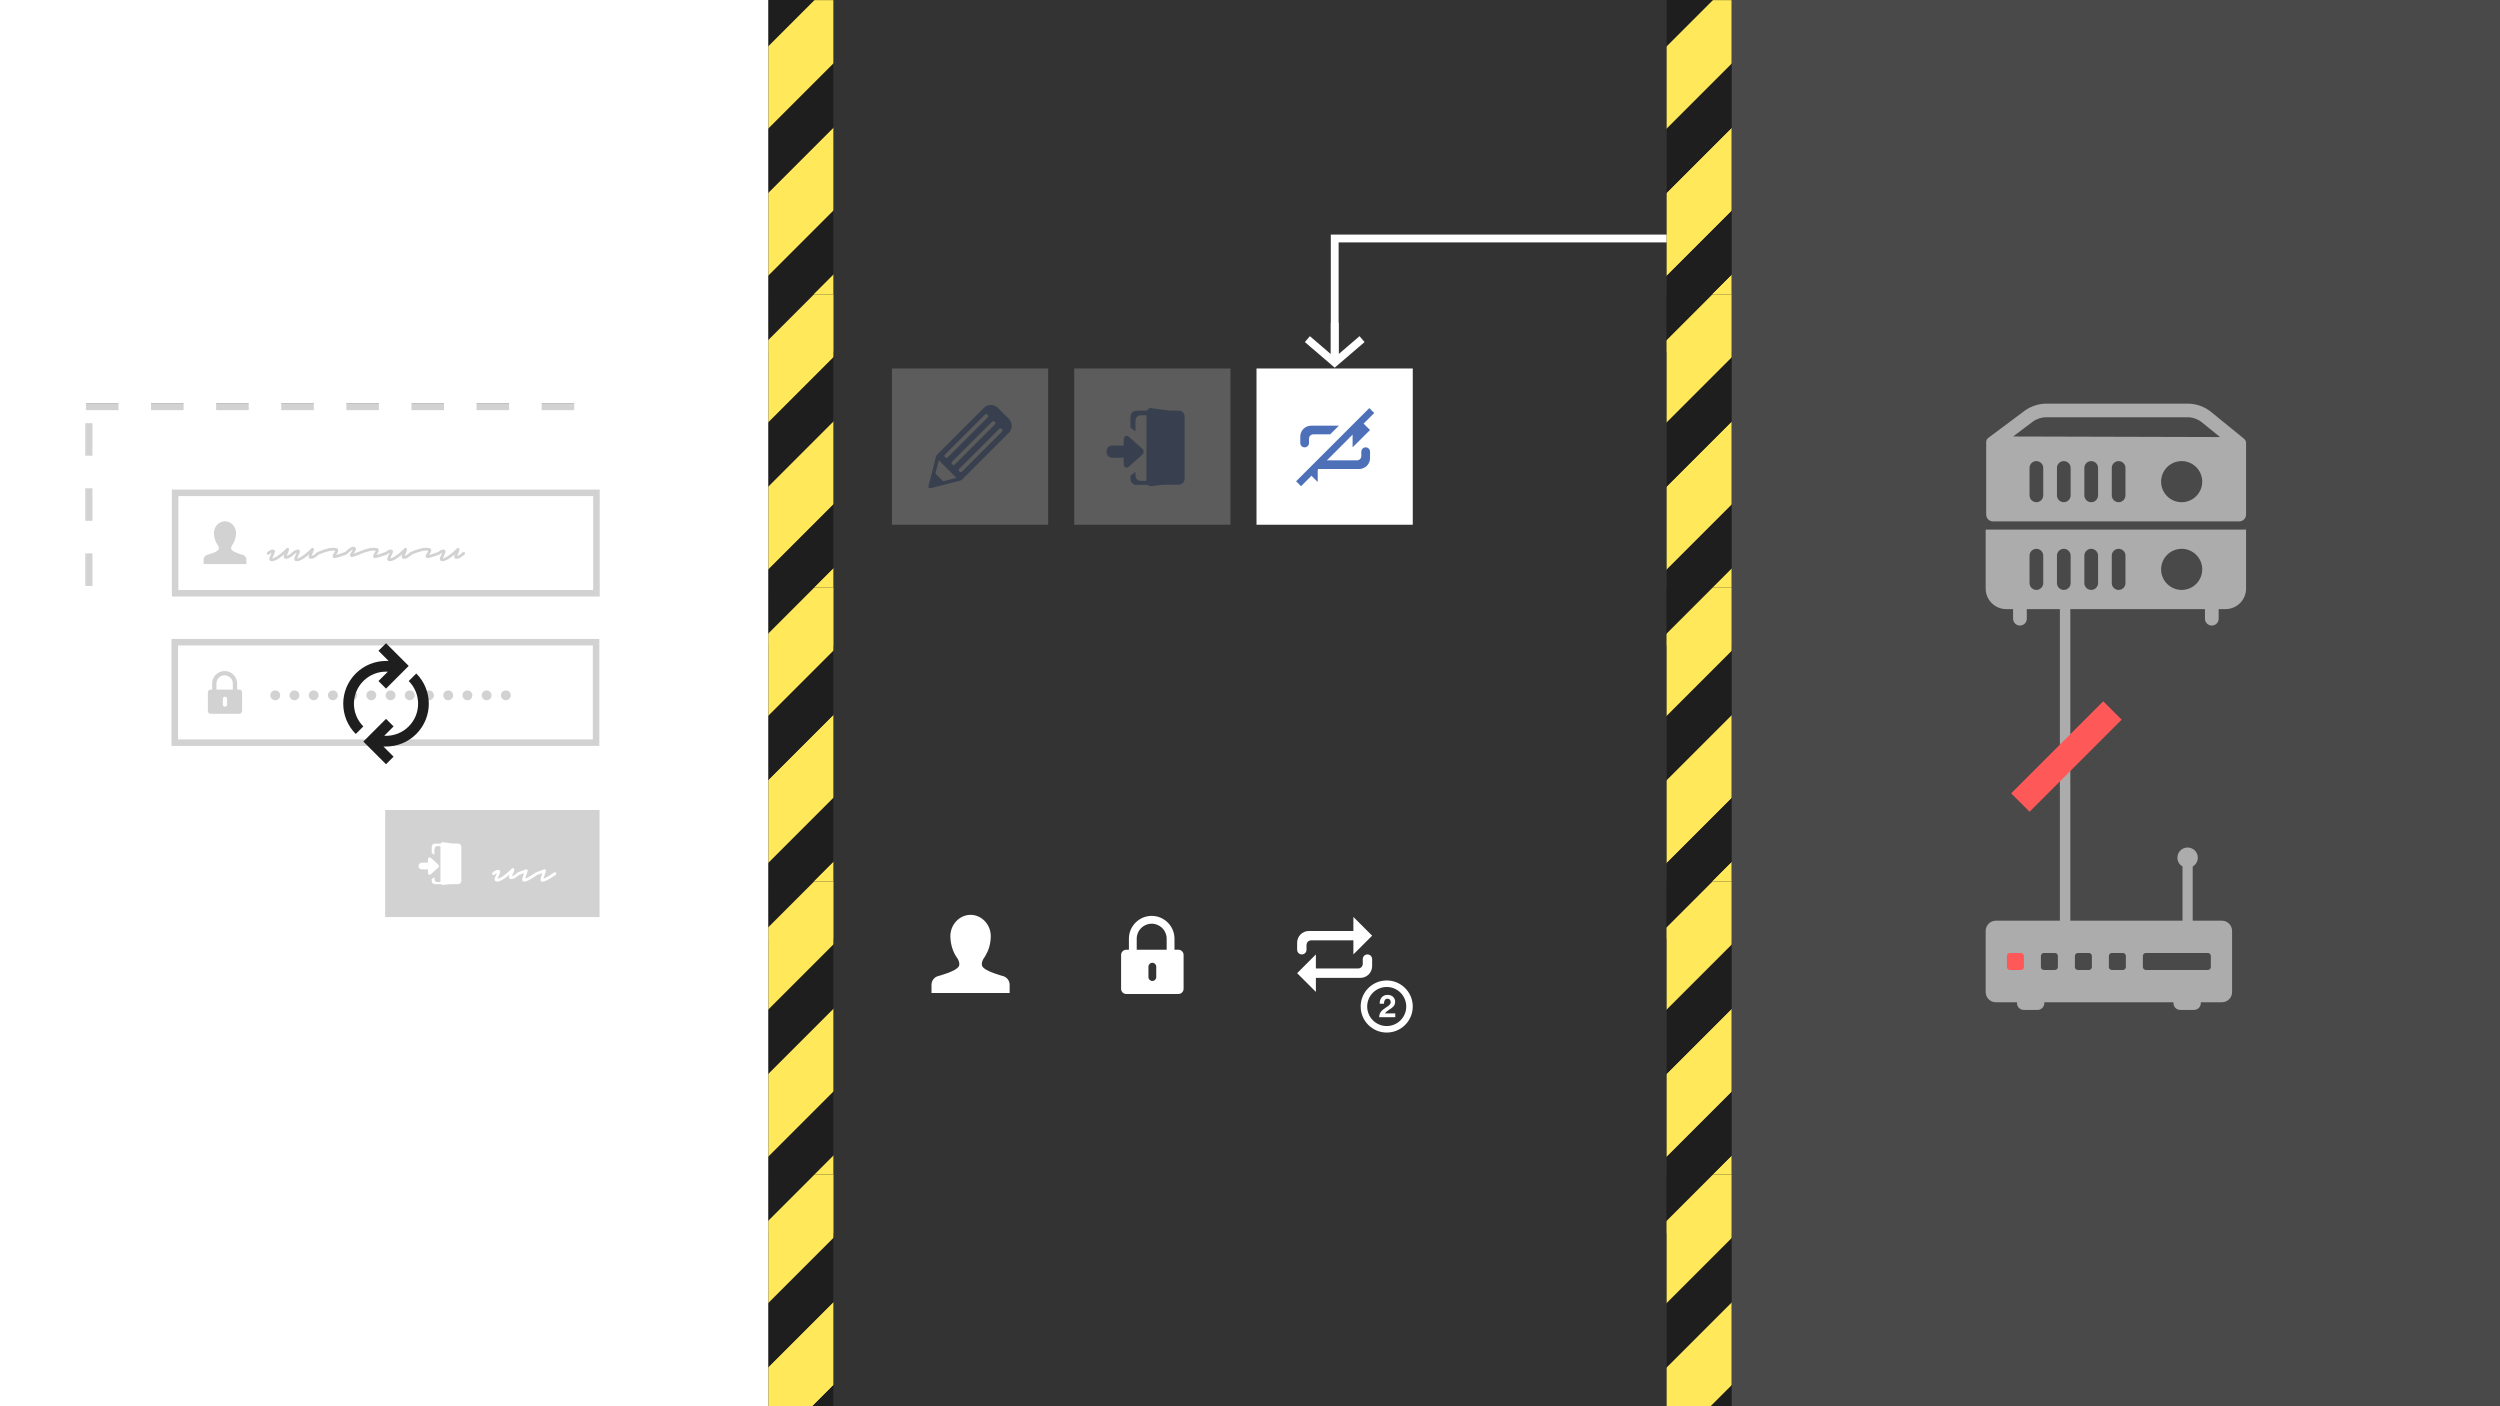 <?xml version="1.0" encoding="UTF-8"?>
<svg width="1920px" height="1080px" viewBox="0 0 1920 1080" version="1.1" xmlns="http://www.w3.org/2000/svg" xmlns:xlink="http://www.w3.org/1999/xlink">
    <rect x="0" y="0" width="1920" height="1080" fill="#333333" stroke="none"/>
    <!-- Generator: Sketch 46.2 (44496) - http://www.bohemiancoding.com/sketch -->
    <title>login18</title>
    <desc>Created with Sketch.</desc>
    <defs>
        <rect id="path-1" x="0" y="0" width="50" height="270"></rect>
        <rect id="path-3" x="0" y="0" width="50" height="270"></rect>
        <rect id="path-5" x="0" y="0" width="50" height="270"></rect>
        <rect id="path-7" x="0" y="0" width="50" height="270"></rect>
        <rect id="path-9" x="0" y="0" width="50" height="270"></rect>
        <rect id="path-11" x="0" y="0" width="50" height="270"></rect>
        <rect id="path-13" x="0" y="0" width="50" height="270"></rect>
        <rect id="path-15" x="0" y="0" width="50" height="270"></rect>
        <rect id="path-17" x="0" y="0" width="50" height="270"></rect>
        <rect id="path-19" x="0" y="0" width="50" height="270"></rect>
        <rect id="path-21" x="66" y="310" width="460" height="460"></rect>
        <mask id="mask-22" maskContentUnits="userSpaceOnUse" maskUnits="objectBoundingBox" x="0" y="0" width="460" height="460" fill="white">
            <use xlink:href="#path-21"></use>
        </mask>
        <rect id="path-23" x="0.536" y="0.036" width="164.286" height="82.143"></rect>
        <rect id="path-24" x="12" y="75" width="23" height="24"></rect>
    </defs>
    <g id="Actual-Slides" stroke="none" stroke-width="1" fill="none" fill-rule="evenodd">
        <g id="login18">
            <g id="Top-Arrow" transform="translate(1153, 233) scale(-1, 1) translate(-1153, -233) translate(1002, 183)">
                <polyline id="Path-12" stroke="#FFFFFF" stroke-width="6" points="0 0.163 278.938 0.163 278.938 91.369"></polyline>
                <polygon id="Shape" fill="#FFFFFF" fill-rule="nonzero" transform="translate(278.938, 82.195) scale(-1, 1) translate(-278.938, -82.195) " points="278.938 99.39 280.875 97.703 301.875 79.703 298 75.171 281.938 88.953 281.938 65 275.938 65 275.938 88.953 259.875 75.171 256 79.703 277 97.703"></polygon>
            </g>
            <g id="All-Borders" transform="translate(590, 0)">
                <g id="Borders-Copy" transform="translate(690, 0)">
                    <g id="Lines-Copy">
                        <mask id="mask-2" fill="white">
                            <use xlink:href="#path-1"></use>
                        </mask>
                        <use id="Mask" fill="#1E1E1E" xlink:href="#path-1"></use>
                        <g id="Group-2" mask="url(#mask-2)" fill="#FFE859">
                            <g transform="translate(-224, -36)">
                                <rect id="Rectangle-3" transform="translate(367.266, 185.488) rotate(-45) translate(-367.266, -185.488) " x="158.586" y="163.157" width="417.36" height="44.661"></rect>
                                <rect id="Rectangle-3-Copy" transform="translate(276.158, 163.808) rotate(-45) translate(-276.158, -163.808) " x="67.478" y="141.477" width="417.36" height="44.661"></rect>
                                <rect id="Rectangle-3-Copy-2" transform="translate(163.358, 163.808) rotate(-45) translate(-163.358, -163.808) " x="-45.322" y="141.477" width="417.36" height="44.661"></rect>
                                <rect id="Rectangle-3" transform="translate(480.066, 185.488) rotate(-45) translate(-480.066, -185.488) " x="271.386" y="163.157" width="417.36" height="44.661"></rect>
                                <rect id="Rectangle-3-Copy" transform="translate(388.958, 163.808) rotate(-45) translate(-388.958, -163.808) " x="180.278" y="141.477" width="417.36" height="44.661"></rect>
                                <rect id="Rectangle-3-Copy-2" transform="translate(276.158, 163.808) rotate(-45) translate(-276.158, -163.808) " x="67.478" y="141.477" width="417.36" height="44.661"></rect>
                                <rect id="Rectangle-3" transform="translate(592.866, 185.488) rotate(-45) translate(-592.866, -185.488) " x="384.186" y="163.157" width="417.36" height="44.661"></rect>
                                <rect id="Rectangle-3-Copy-3" transform="translate(701.327, 185.488) rotate(-45) translate(-701.327, -185.488) " x="492.647" y="163.157" width="417.36" height="44.661"></rect>
                                <rect id="Rectangle-3-Copy" transform="translate(501.758, 163.808) rotate(-45) translate(-501.758, -163.808) " x="293.078" y="141.477" width="417.36" height="44.661"></rect>
                                <rect id="Rectangle-3-Copy-2" transform="translate(388.958, 163.808) rotate(-45) translate(-388.958, -163.808) " x="180.278" y="141.477" width="417.36" height="44.661"></rect>
                            </g>
                        </g>
                    </g>
                    <g id="Lines-Copy-2" transform="translate(0, 226)">
                        <mask id="mask-4" fill="white">
                            <use xlink:href="#path-3"></use>
                        </mask>
                        <use id="Mask" fill="#1E1E1E" xlink:href="#path-3"></use>
                        <g id="Group-2" mask="url(#mask-4)" fill="#FFE859">
                            <g transform="translate(-223.865, -36.529)">
                                <rect id="Rectangle-3" transform="translate(367.266, 185.488) rotate(-45) translate(-367.266, -185.488) " x="158.586" y="163.157" width="417.36" height="44.661"></rect>
                                <rect id="Rectangle-3-Copy" transform="translate(276.158, 163.808) rotate(-45) translate(-276.158, -163.808) " x="67.478" y="141.477" width="417.36" height="44.661"></rect>
                                <rect id="Rectangle-3-Copy-2" transform="translate(163.358, 163.808) rotate(-45) translate(-163.358, -163.808) " x="-45.322" y="141.477" width="417.36" height="44.661"></rect>
                                <rect id="Rectangle-3" transform="translate(480.066, 185.488) rotate(-45) translate(-480.066, -185.488) " x="271.386" y="163.157" width="417.36" height="44.661"></rect>
                                <rect id="Rectangle-3-Copy" transform="translate(388.958, 163.808) rotate(-45) translate(-388.958, -163.808) " x="180.278" y="141.477" width="417.36" height="44.661"></rect>
                                <rect id="Rectangle-3-Copy-2" transform="translate(276.158, 163.808) rotate(-45) translate(-276.158, -163.808) " x="67.478" y="141.477" width="417.36" height="44.661"></rect>
                                <rect id="Rectangle-3" transform="translate(592.866, 185.488) rotate(-45) translate(-592.866, -185.488) " x="384.186" y="163.157" width="417.36" height="44.661"></rect>
                                <rect id="Rectangle-3-Copy-3" transform="translate(701.327, 185.488) rotate(-45) translate(-701.327, -185.488) " x="492.647" y="163.157" width="417.36" height="44.661"></rect>
                                <rect id="Rectangle-3-Copy" transform="translate(501.758, 163.808) rotate(-45) translate(-501.758, -163.808) " x="293.078" y="141.477" width="417.36" height="44.661"></rect>
                                <rect id="Rectangle-3-Copy-2" transform="translate(388.958, 163.808) rotate(-45) translate(-388.958, -163.808) " x="180.278" y="141.477" width="417.36" height="44.661"></rect>
                            </g>
                        </g>
                    </g>
                    <g id="Lines-Copy-4" transform="translate(0, 451)">
                        <mask id="mask-6" fill="white">
                            <use xlink:href="#path-5"></use>
                        </mask>
                        <use id="Mask" fill="#1E1E1E" xlink:href="#path-5"></use>
                        <g id="Group-2" mask="url(#mask-6)" fill="#FFE859">
                            <g transform="translate(-224, -36)">
                                <rect id="Rectangle-3" transform="translate(367.266, 185.488) rotate(-45) translate(-367.266, -185.488) " x="158.586" y="163.157" width="417.36" height="44.661"></rect>
                                <rect id="Rectangle-3-Copy" transform="translate(276.158, 163.808) rotate(-45) translate(-276.158, -163.808) " x="67.478" y="141.477" width="417.36" height="44.661"></rect>
                                <rect id="Rectangle-3-Copy-2" transform="translate(163.358, 163.808) rotate(-45) translate(-163.358, -163.808) " x="-45.322" y="141.477" width="417.36" height="44.661"></rect>
                                <rect id="Rectangle-3" transform="translate(480.066, 185.488) rotate(-45) translate(-480.066, -185.488) " x="271.386" y="163.157" width="417.36" height="44.661"></rect>
                                <rect id="Rectangle-3-Copy" transform="translate(388.958, 163.808) rotate(-45) translate(-388.958, -163.808) " x="180.278" y="141.477" width="417.36" height="44.661"></rect>
                                <rect id="Rectangle-3-Copy-2" transform="translate(276.158, 163.808) rotate(-45) translate(-276.158, -163.808) " x="67.478" y="141.477" width="417.36" height="44.661"></rect>
                                <rect id="Rectangle-3" transform="translate(592.866, 185.488) rotate(-45) translate(-592.866, -185.488) " x="384.186" y="163.157" width="417.36" height="44.661"></rect>
                                <rect id="Rectangle-3-Copy-3" transform="translate(701.327, 185.488) rotate(-45) translate(-701.327, -185.488) " x="492.647" y="163.157" width="417.36" height="44.661"></rect>
                                <rect id="Rectangle-3-Copy" transform="translate(501.758, 163.808) rotate(-45) translate(-501.758, -163.808) " x="293.078" y="141.477" width="417.36" height="44.661"></rect>
                                <rect id="Rectangle-3-Copy-2" transform="translate(388.958, 163.808) rotate(-45) translate(-388.958, -163.808) " x="180.278" y="141.477" width="417.36" height="44.661"></rect>
                            </g>
                        </g>
                    </g>
                    <g id="Lines-Copy-3" transform="translate(0, 677)">
                        <mask id="mask-8" fill="white">
                            <use xlink:href="#path-7"></use>
                        </mask>
                        <use id="Mask" fill="#1E1E1E" xlink:href="#path-7"></use>
                        <g id="Group-2" mask="url(#mask-8)" fill="#FFE859">
                            <g transform="translate(-223.865, -36.529)">
                                <rect id="Rectangle-3" transform="translate(367.266, 185.488) rotate(-45) translate(-367.266, -185.488) " x="158.586" y="163.157" width="417.36" height="44.661"></rect>
                                <rect id="Rectangle-3-Copy" transform="translate(276.158, 163.808) rotate(-45) translate(-276.158, -163.808) " x="67.478" y="141.477" width="417.36" height="44.661"></rect>
                                <rect id="Rectangle-3-Copy-2" transform="translate(163.358, 163.808) rotate(-45) translate(-163.358, -163.808) " x="-45.322" y="141.477" width="417.36" height="44.661"></rect>
                                <rect id="Rectangle-3" transform="translate(480.066, 185.488) rotate(-45) translate(-480.066, -185.488) " x="271.386" y="163.157" width="417.36" height="44.661"></rect>
                                <rect id="Rectangle-3-Copy" transform="translate(388.958, 163.808) rotate(-45) translate(-388.958, -163.808) " x="180.278" y="141.477" width="417.36" height="44.661"></rect>
                                <rect id="Rectangle-3-Copy-2" transform="translate(276.158, 163.808) rotate(-45) translate(-276.158, -163.808) " x="67.478" y="141.477" width="417.36" height="44.661"></rect>
                                <rect id="Rectangle-3" transform="translate(592.866, 185.488) rotate(-45) translate(-592.866, -185.488) " x="384.186" y="163.157" width="417.36" height="44.661"></rect>
                                <rect id="Rectangle-3-Copy-3" transform="translate(701.327, 185.488) rotate(-45) translate(-701.327, -185.488) " x="492.647" y="163.157" width="417.36" height="44.661"></rect>
                                <rect id="Rectangle-3-Copy" transform="translate(501.758, 163.808) rotate(-45) translate(-501.758, -163.808) " x="293.078" y="141.477" width="417.36" height="44.661"></rect>
                                <rect id="Rectangle-3-Copy-2" transform="translate(388.958, 163.808) rotate(-45) translate(-388.958, -163.808) " x="180.278" y="141.477" width="417.36" height="44.661"></rect>
                            </g>
                        </g>
                    </g>
                    <g id="Lines-Copy-6" transform="translate(0, 902)">
                        <mask id="mask-10" fill="white">
                            <use xlink:href="#path-9"></use>
                        </mask>
                        <use id="Mask" fill="#1E1E1E" xlink:href="#path-9"></use>
                        <g id="Group-2" mask="url(#mask-10)" fill="#FFE859">
                            <g transform="translate(-224, -36)">
                                <rect id="Rectangle-3" transform="translate(367.266, 185.488) rotate(-45) translate(-367.266, -185.488) " x="158.586" y="163.157" width="417.36" height="44.661"></rect>
                                <rect id="Rectangle-3-Copy" transform="translate(276.158, 163.808) rotate(-45) translate(-276.158, -163.808) " x="67.478" y="141.477" width="417.36" height="44.661"></rect>
                                <rect id="Rectangle-3-Copy-2" transform="translate(163.358, 163.808) rotate(-45) translate(-163.358, -163.808) " x="-45.322" y="141.477" width="417.36" height="44.661"></rect>
                                <rect id="Rectangle-3" transform="translate(480.066, 185.488) rotate(-45) translate(-480.066, -185.488) " x="271.386" y="163.157" width="417.36" height="44.661"></rect>
                                <rect id="Rectangle-3-Copy" transform="translate(388.958, 163.808) rotate(-45) translate(-388.958, -163.808) " x="180.278" y="141.477" width="417.36" height="44.661"></rect>
                                <rect id="Rectangle-3-Copy-2" transform="translate(276.158, 163.808) rotate(-45) translate(-276.158, -163.808) " x="67.478" y="141.477" width="417.36" height="44.661"></rect>
                                <rect id="Rectangle-3" transform="translate(592.866, 185.488) rotate(-45) translate(-592.866, -185.488) " x="384.186" y="163.157" width="417.36" height="44.661"></rect>
                                <rect id="Rectangle-3-Copy-3" transform="translate(701.327, 185.488) rotate(-45) translate(-701.327, -185.488) " x="492.647" y="163.157" width="417.36" height="44.661"></rect>
                                <rect id="Rectangle-3-Copy" transform="translate(501.758, 163.808) rotate(-45) translate(-501.758, -163.808) " x="293.078" y="141.477" width="417.36" height="44.661"></rect>
                                <rect id="Rectangle-3-Copy-2" transform="translate(388.958, 163.808) rotate(-45) translate(-388.958, -163.808) " x="180.278" y="141.477" width="417.36" height="44.661"></rect>
                            </g>
                        </g>
                    </g>
                </g>
                <g id="Borders">
                    <g id="Lines-Copy">
                        <mask id="mask-12" fill="white">
                            <use xlink:href="#path-11"></use>
                        </mask>
                        <use id="Mask" fill="#1E1E1E" xlink:href="#path-11"></use>
                        <g id="Group-2" mask="url(#mask-12)" fill="#FFE859">
                            <g transform="translate(-224, -36)">
                                <rect id="Rectangle-3" transform="translate(367.266, 185.488) rotate(-45) translate(-367.266, -185.488) " x="158.586" y="163.157" width="417.36" height="44.661"></rect>
                                <rect id="Rectangle-3-Copy" transform="translate(276.158, 163.808) rotate(-45) translate(-276.158, -163.808) " x="67.478" y="141.477" width="417.36" height="44.661"></rect>
                                <rect id="Rectangle-3-Copy-2" transform="translate(163.358, 163.808) rotate(-45) translate(-163.358, -163.808) " x="-45.322" y="141.477" width="417.36" height="44.661"></rect>
                                <rect id="Rectangle-3" transform="translate(480.066, 185.488) rotate(-45) translate(-480.066, -185.488) " x="271.386" y="163.157" width="417.36" height="44.661"></rect>
                                <rect id="Rectangle-3-Copy" transform="translate(388.958, 163.808) rotate(-45) translate(-388.958, -163.808) " x="180.278" y="141.477" width="417.36" height="44.661"></rect>
                                <rect id="Rectangle-3-Copy-2" transform="translate(276.158, 163.808) rotate(-45) translate(-276.158, -163.808) " x="67.478" y="141.477" width="417.36" height="44.661"></rect>
                                <rect id="Rectangle-3" transform="translate(592.866, 185.488) rotate(-45) translate(-592.866, -185.488) " x="384.186" y="163.157" width="417.36" height="44.661"></rect>
                                <rect id="Rectangle-3-Copy-3" transform="translate(701.327, 185.488) rotate(-45) translate(-701.327, -185.488) " x="492.647" y="163.157" width="417.36" height="44.661"></rect>
                                <rect id="Rectangle-3-Copy" transform="translate(501.758, 163.808) rotate(-45) translate(-501.758, -163.808) " x="293.078" y="141.477" width="417.36" height="44.661"></rect>
                                <rect id="Rectangle-3-Copy-2" transform="translate(388.958, 163.808) rotate(-45) translate(-388.958, -163.808) " x="180.278" y="141.477" width="417.36" height="44.661"></rect>
                            </g>
                        </g>
                    </g>
                    <g id="Lines-Copy-2" transform="translate(0, 226)">
                        <mask id="mask-14" fill="white">
                            <use xlink:href="#path-13"></use>
                        </mask>
                        <use id="Mask" fill="#1E1E1E" xlink:href="#path-13"></use>
                        <g id="Group-2" mask="url(#mask-14)" fill="#FFE859">
                            <g transform="translate(-223.865, -36.529)">
                                <rect id="Rectangle-3" transform="translate(367.266, 185.488) rotate(-45) translate(-367.266, -185.488) " x="158.586" y="163.157" width="417.36" height="44.661"></rect>
                                <rect id="Rectangle-3-Copy" transform="translate(276.158, 163.808) rotate(-45) translate(-276.158, -163.808) " x="67.478" y="141.477" width="417.36" height="44.661"></rect>
                                <rect id="Rectangle-3-Copy-2" transform="translate(163.358, 163.808) rotate(-45) translate(-163.358, -163.808) " x="-45.322" y="141.477" width="417.36" height="44.661"></rect>
                                <rect id="Rectangle-3" transform="translate(480.066, 185.488) rotate(-45) translate(-480.066, -185.488) " x="271.386" y="163.157" width="417.36" height="44.661"></rect>
                                <rect id="Rectangle-3-Copy" transform="translate(388.958, 163.808) rotate(-45) translate(-388.958, -163.808) " x="180.278" y="141.477" width="417.36" height="44.661"></rect>
                                <rect id="Rectangle-3-Copy-2" transform="translate(276.158, 163.808) rotate(-45) translate(-276.158, -163.808) " x="67.478" y="141.477" width="417.36" height="44.661"></rect>
                                <rect id="Rectangle-3" transform="translate(592.866, 185.488) rotate(-45) translate(-592.866, -185.488) " x="384.186" y="163.157" width="417.36" height="44.661"></rect>
                                <rect id="Rectangle-3-Copy-3" transform="translate(701.327, 185.488) rotate(-45) translate(-701.327, -185.488) " x="492.647" y="163.157" width="417.36" height="44.661"></rect>
                                <rect id="Rectangle-3-Copy" transform="translate(501.758, 163.808) rotate(-45) translate(-501.758, -163.808) " x="293.078" y="141.477" width="417.36" height="44.661"></rect>
                                <rect id="Rectangle-3-Copy-2" transform="translate(388.958, 163.808) rotate(-45) translate(-388.958, -163.808) " x="180.278" y="141.477" width="417.36" height="44.661"></rect>
                            </g>
                        </g>
                    </g>
                    <g id="Lines-Copy-4" transform="translate(0, 451)">
                        <mask id="mask-16" fill="white">
                            <use xlink:href="#path-15"></use>
                        </mask>
                        <use id="Mask" fill="#1E1E1E" xlink:href="#path-15"></use>
                        <g id="Group-2" mask="url(#mask-16)" fill="#FFE859">
                            <g transform="translate(-224, -36)">
                                <rect id="Rectangle-3" transform="translate(367.266, 185.488) rotate(-45) translate(-367.266, -185.488) " x="158.586" y="163.157" width="417.36" height="44.661"></rect>
                                <rect id="Rectangle-3-Copy" transform="translate(276.158, 163.808) rotate(-45) translate(-276.158, -163.808) " x="67.478" y="141.477" width="417.36" height="44.661"></rect>
                                <rect id="Rectangle-3-Copy-2" transform="translate(163.358, 163.808) rotate(-45) translate(-163.358, -163.808) " x="-45.322" y="141.477" width="417.36" height="44.661"></rect>
                                <rect id="Rectangle-3" transform="translate(480.066, 185.488) rotate(-45) translate(-480.066, -185.488) " x="271.386" y="163.157" width="417.36" height="44.661"></rect>
                                <rect id="Rectangle-3-Copy" transform="translate(388.958, 163.808) rotate(-45) translate(-388.958, -163.808) " x="180.278" y="141.477" width="417.36" height="44.661"></rect>
                                <rect id="Rectangle-3-Copy-2" transform="translate(276.158, 163.808) rotate(-45) translate(-276.158, -163.808) " x="67.478" y="141.477" width="417.36" height="44.661"></rect>
                                <rect id="Rectangle-3" transform="translate(592.866, 185.488) rotate(-45) translate(-592.866, -185.488) " x="384.186" y="163.157" width="417.36" height="44.661"></rect>
                                <rect id="Rectangle-3-Copy-3" transform="translate(701.327, 185.488) rotate(-45) translate(-701.327, -185.488) " x="492.647" y="163.157" width="417.36" height="44.661"></rect>
                                <rect id="Rectangle-3-Copy" transform="translate(501.758, 163.808) rotate(-45) translate(-501.758, -163.808) " x="293.078" y="141.477" width="417.36" height="44.661"></rect>
                                <rect id="Rectangle-3-Copy-2" transform="translate(388.958, 163.808) rotate(-45) translate(-388.958, -163.808) " x="180.278" y="141.477" width="417.36" height="44.661"></rect>
                            </g>
                        </g>
                    </g>
                    <g id="Lines-Copy-3" transform="translate(0, 677)">
                        <mask id="mask-18" fill="white">
                            <use xlink:href="#path-17"></use>
                        </mask>
                        <use id="Mask" fill="#1E1E1E" xlink:href="#path-17"></use>
                        <g id="Group-2" mask="url(#mask-18)" fill="#FFE859">
                            <g transform="translate(-223.865, -36.529)">
                                <rect id="Rectangle-3" transform="translate(367.266, 185.488) rotate(-45) translate(-367.266, -185.488) " x="158.586" y="163.157" width="417.36" height="44.661"></rect>
                                <rect id="Rectangle-3-Copy" transform="translate(276.158, 163.808) rotate(-45) translate(-276.158, -163.808) " x="67.478" y="141.477" width="417.36" height="44.661"></rect>
                                <rect id="Rectangle-3-Copy-2" transform="translate(163.358, 163.808) rotate(-45) translate(-163.358, -163.808) " x="-45.322" y="141.477" width="417.36" height="44.661"></rect>
                                <rect id="Rectangle-3" transform="translate(480.066, 185.488) rotate(-45) translate(-480.066, -185.488) " x="271.386" y="163.157" width="417.36" height="44.661"></rect>
                                <rect id="Rectangle-3-Copy" transform="translate(388.958, 163.808) rotate(-45) translate(-388.958, -163.808) " x="180.278" y="141.477" width="417.36" height="44.661"></rect>
                                <rect id="Rectangle-3-Copy-2" transform="translate(276.158, 163.808) rotate(-45) translate(-276.158, -163.808) " x="67.478" y="141.477" width="417.36" height="44.661"></rect>
                                <rect id="Rectangle-3" transform="translate(592.866, 185.488) rotate(-45) translate(-592.866, -185.488) " x="384.186" y="163.157" width="417.36" height="44.661"></rect>
                                <rect id="Rectangle-3-Copy-3" transform="translate(701.327, 185.488) rotate(-45) translate(-701.327, -185.488) " x="492.647" y="163.157" width="417.36" height="44.661"></rect>
                                <rect id="Rectangle-3-Copy" transform="translate(501.758, 163.808) rotate(-45) translate(-501.758, -163.808) " x="293.078" y="141.477" width="417.36" height="44.661"></rect>
                                <rect id="Rectangle-3-Copy-2" transform="translate(388.958, 163.808) rotate(-45) translate(-388.958, -163.808) " x="180.278" y="141.477" width="417.36" height="44.661"></rect>
                            </g>
                        </g>
                    </g>
                    <g id="Lines-Copy-6" transform="translate(0, 902)">
                        <mask id="mask-20" fill="white">
                            <use xlink:href="#path-19"></use>
                        </mask>
                        <use id="Mask" fill="#1E1E1E" xlink:href="#path-19"></use>
                        <g id="Group-2" mask="url(#mask-20)" fill="#FFE859">
                            <g transform="translate(-224, -36)">
                                <rect id="Rectangle-3" transform="translate(367.266, 185.488) rotate(-45) translate(-367.266, -185.488) " x="158.586" y="163.157" width="417.36" height="44.661"></rect>
                                <rect id="Rectangle-3-Copy" transform="translate(276.158, 163.808) rotate(-45) translate(-276.158, -163.808) " x="67.478" y="141.477" width="417.36" height="44.661"></rect>
                                <rect id="Rectangle-3-Copy-2" transform="translate(163.358, 163.808) rotate(-45) translate(-163.358, -163.808) " x="-45.322" y="141.477" width="417.36" height="44.661"></rect>
                                <rect id="Rectangle-3" transform="translate(480.066, 185.488) rotate(-45) translate(-480.066, -185.488) " x="271.386" y="163.157" width="417.36" height="44.661"></rect>
                                <rect id="Rectangle-3-Copy" transform="translate(388.958, 163.808) rotate(-45) translate(-388.958, -163.808) " x="180.278" y="141.477" width="417.36" height="44.661"></rect>
                                <rect id="Rectangle-3-Copy-2" transform="translate(276.158, 163.808) rotate(-45) translate(-276.158, -163.808) " x="67.478" y="141.477" width="417.36" height="44.661"></rect>
                                <rect id="Rectangle-3" transform="translate(592.866, 185.488) rotate(-45) translate(-592.866, -185.488) " x="384.186" y="163.157" width="417.36" height="44.661"></rect>
                                <rect id="Rectangle-3-Copy-3" transform="translate(701.327, 185.488) rotate(-45) translate(-701.327, -185.488) " x="492.647" y="163.157" width="417.36" height="44.661"></rect>
                                <rect id="Rectangle-3-Copy" transform="translate(501.758, 163.808) rotate(-45) translate(-501.758, -163.808) " x="293.078" y="141.477" width="417.36" height="44.661"></rect>
                                <rect id="Rectangle-3-Copy-2" transform="translate(388.958, 163.808) rotate(-45) translate(-388.958, -163.808) " x="180.278" y="141.477" width="417.36" height="44.661"></rect>
                            </g>
                        </g>
                    </g>
                </g>
            </g>
            <g id="Password" transform="translate(825, 673)" fill="#FFFFFF">
                <rect id="Rectangle" opacity="0" x="0" y="0" width="120" height="120"></rect>
                <path d="M80,56.4 L77,56.4 L77,47.9 C77,38.251 69.149,30.4 59.5,30.4 C49.851,30.4 42,38.251 42,47.9 L42,56.4 L40,56.4 C37.791,56.4 36,58.191 36,60.4 L36,86.4 C36,88.609 37.791,90.4 40,90.4 L80,90.4 C82.209,90.4 84,88.609 84,86.4 L84,60.4 C84,58.191 82.209,56.4 80,56.4 Z M63,77.4 C63,79.057 61.657,80.4 60,80.4 C58.343,80.4 57,79.057 57,77.4 L57,69.4 C57,67.743 58.343,66.4 60,66.4 C61.657,66.4 63,67.743 63,69.4 L63,77.4 Z M48,56.4 L48,47.9 C48,41.559 53.159,36.4 59.5,36.4 C65.841,36.4 71,41.559 71,47.9 L71,56.4 L48,56.4 Z" id="Shape" fill-rule="nonzero"></path>
            </g>
            <g id="User-Name-Copy-2" transform="translate(685, 673)" fill="#FFFFFF">
                <rect id="Rectangle" opacity="0" x="0" y="0" width="120" height="120"></rect>
                <path d="M90.399,89.6 L90.399,83.304 C90.399,80.246 88.421,77.65 85.677,76.731 L85.677,76.731 C85.461,76.658 71.411,73.069 69.401,69.077 C68.483,67.253 69.388,64.917 70.303,63.306 C70.723,62.742 71.133,62.145 71.527,61.518 C71.527,61.515 71.527,61.515 71.527,61.515 L71.527,61.515 C73.907,57.706 75.724,52.697 75.908,46.504 C76.187,37.188 68.978,29.622 60.42,29.6 L60.42,29.6 C60.412,29.6 60.407,29.6 60.4,29.6 C60.394,29.6 60.387,29.6 60.379,29.6 L60.379,29.6 C51.823,29.622 44.614,37.188 44.894,46.504 C45.079,52.697 46.894,57.707 49.274,61.515 L49.274,61.515 C49.274,61.515 49.276,61.515 49.276,61.519 C49.668,62.145 50.078,62.742 50.497,63.306 C51.413,64.917 52.317,67.254 51.4,69.077 C49.391,73.069 35.34,76.658 35.124,76.731 L35.124,76.731 C32.379,77.651 30.4,80.247 30.4,83.305 L30.4,89.6 L90.399,89.6 L90.399,89.6 Z" id="Shape" fill-rule="nonzero"></path>
            </g>
            <g id="Login-Form">
                <rect id="Rectangle" fill="#FFFFFF" x="0" y="0" width="590" height="1080"></rect>
                <use id="Rectangle-2-Copy" stroke="#1E1E1E" mask="url(#mask-22)" stroke-width="10" stroke-dasharray="25" xlink:href="#path-21"></use>
                <g id="Password" transform="translate(131.643, 490.357)">
                    <path d="M52.095,39.238 L50.452,39.238 L50.452,34.583 C50.452,29.299 46.153,25 40.869,25 C35.585,25 31.286,29.299 31.286,34.583 L31.286,39.238 L30.19,39.238 C28.981,39.238 28,40.219 28,41.429 L28,55.667 C28,56.876 28.981,57.857 30.19,57.857 L52.095,57.857 C53.305,57.857 54.286,56.876 54.286,55.667 L54.286,41.429 C54.286,40.219 53.305,39.238 52.095,39.238 Z M42.786,50.738 C42.786,51.645 42.05,52.381 41.143,52.381 C40.235,52.381 39.5,51.645 39.5,50.738 L39.5,46.357 C39.5,45.45 40.235,44.714 41.143,44.714 C42.05,44.714 42.786,45.45 42.786,46.357 L42.786,50.738 Z M34.571,39.238 L34.571,34.583 C34.571,31.111 37.397,28.286 40.869,28.286 C44.342,28.286 47.167,31.111 47.167,34.583 L47.167,39.238 L34.571,39.238 Z" id="Shape" fill="#1E1E1E" fill-rule="nonzero"></path>
                    <rect id="Rectangle-2-Copy-3" stroke="#1E1E1E" stroke-width="5" x="2.571" y="2.857" width="323.571" height="77.143"></rect>
                    <path d="M79.737,39.903 C78.657,39.903 77.757,40.263 77.037,40.983 C76.317,41.703 75.957,42.603 75.957,43.647 C75.957,44.655 76.317,45.555 77.037,46.311 C77.793,47.031 78.693,47.427 79.737,47.427 C80.745,47.427 81.645,47.031 82.437,46.311 C83.157,45.555 83.517,44.655 83.517,43.647 C83.517,42.603 83.157,41.703 82.437,40.983 C81.681,40.263 80.781,39.903 79.737,39.903 Z M94.497,39.903 C93.417,39.903 92.517,40.263 91.797,40.983 C91.077,41.703 90.717,42.603 90.717,43.647 C90.717,44.655 91.077,45.555 91.797,46.311 C92.553,47.031 93.453,47.427 94.497,47.427 C95.505,47.427 96.405,47.031 97.197,46.311 C97.917,45.555 98.277,44.655 98.277,43.647 C98.277,42.603 97.917,41.703 97.197,40.983 C96.441,40.263 95.541,39.903 94.497,39.903 Z M109.257,39.903 C108.177,39.903 107.277,40.263 106.557,40.983 C105.837,41.703 105.477,42.603 105.477,43.647 C105.477,44.655 105.837,45.555 106.557,46.311 C107.313,47.031 108.213,47.427 109.257,47.427 C110.265,47.427 111.165,47.031 111.957,46.311 C112.677,45.555 113.037,44.655 113.037,43.647 C113.037,42.603 112.677,41.703 111.957,40.983 C111.201,40.263 110.301,39.903 109.257,39.903 Z M124.017,39.903 C122.937,39.903 122.037,40.263 121.317,40.983 C120.597,41.703 120.237,42.603 120.237,43.647 C120.237,44.655 120.597,45.555 121.317,46.311 C122.073,47.031 122.973,47.427 124.017,47.427 C125.025,47.427 125.925,47.031 126.717,46.311 C127.437,45.555 127.797,44.655 127.797,43.647 C127.797,42.603 127.437,41.703 126.717,40.983 C125.961,40.263 125.061,39.903 124.017,39.903 Z M138.777,39.903 C137.697,39.903 136.797,40.263 136.077,40.983 C135.357,41.703 134.997,42.603 134.997,43.647 C134.997,44.655 135.357,45.555 136.077,46.311 C136.833,47.031 137.733,47.427 138.777,47.427 C139.785,47.427 140.685,47.031 141.477,46.311 C142.197,45.555 142.557,44.655 142.557,43.647 C142.557,42.603 142.197,41.703 141.477,40.983 C140.721,40.263 139.821,39.903 138.777,39.903 Z M153.537,39.903 C152.457,39.903 151.557,40.263 150.837,40.983 C150.117,41.703 149.757,42.603 149.757,43.647 C149.757,44.655 150.117,45.555 150.837,46.311 C151.593,47.031 152.493,47.427 153.537,47.427 C154.545,47.427 155.445,47.031 156.237,46.311 C156.957,45.555 157.317,44.655 157.317,43.647 C157.317,42.603 156.957,41.703 156.237,40.983 C155.481,40.263 154.581,39.903 153.537,39.903 Z M168.297,39.903 C167.217,39.903 166.317,40.263 165.597,40.983 C164.877,41.703 164.517,42.603 164.517,43.647 C164.517,44.655 164.877,45.555 165.597,46.311 C166.353,47.031 167.253,47.427 168.297,47.427 C169.305,47.427 170.205,47.031 170.997,46.311 C171.717,45.555 172.077,44.655 172.077,43.647 C172.077,42.603 171.717,41.703 170.997,40.983 C170.241,40.263 169.341,39.903 168.297,39.903 Z M183.057,39.903 C181.977,39.903 181.077,40.263 180.357,40.983 C179.637,41.703 179.277,42.603 179.277,43.647 C179.277,44.655 179.637,45.555 180.357,46.311 C181.113,47.031 182.013,47.427 183.057,47.427 C184.065,47.427 184.965,47.031 185.757,46.311 C186.477,45.555 186.837,44.655 186.837,43.647 C186.837,42.603 186.477,41.703 185.757,40.983 C185.001,40.263 184.101,39.903 183.057,39.903 Z M197.817,39.903 C196.737,39.903 195.837,40.263 195.117,40.983 C194.397,41.703 194.037,42.603 194.037,43.647 C194.037,44.655 194.397,45.555 195.117,46.311 C195.873,47.031 196.773,47.427 197.817,47.427 C198.825,47.427 199.725,47.031 200.517,46.311 C201.237,45.555 201.597,44.655 201.597,43.647 C201.597,42.603 201.237,41.703 200.517,40.983 C199.761,40.263 198.861,39.903 197.817,39.903 Z M212.577,39.903 C211.497,39.903 210.597,40.263 209.877,40.983 C209.157,41.703 208.797,42.603 208.797,43.647 C208.797,44.655 209.157,45.555 209.877,46.311 C210.633,47.031 211.533,47.427 212.577,47.427 C213.585,47.427 214.485,47.031 215.277,46.311 C215.997,45.555 216.357,44.655 216.357,43.647 C216.357,42.603 215.997,41.703 215.277,40.983 C214.521,40.263 213.621,39.903 212.577,39.903 Z M227.337,39.903 C226.257,39.903 225.357,40.263 224.637,40.983 C223.917,41.703 223.557,42.603 223.557,43.647 C223.557,44.655 223.917,45.555 224.637,46.311 C225.393,47.031 226.293,47.427 227.337,47.427 C228.345,47.427 229.245,47.031 230.037,46.311 C230.757,45.555 231.117,44.655 231.117,43.647 C231.117,42.603 230.757,41.703 230.037,40.983 C229.281,40.263 228.381,39.903 227.337,39.903 Z M242.097,39.903 C241.017,39.903 240.117,40.263 239.397,40.983 C238.677,41.703 238.317,42.603 238.317,43.647 C238.317,44.655 238.677,45.555 239.397,46.311 C240.153,47.031 241.053,47.427 242.097,47.427 C243.105,47.427 244.005,47.031 244.797,46.311 C245.517,45.555 245.877,44.655 245.877,43.647 C245.877,42.603 245.517,41.703 244.797,40.983 C244.041,40.263 243.141,39.903 242.097,39.903 Z M256.857,39.903 C255.777,39.903 254.877,40.263 254.157,40.983 C253.437,41.703 253.077,42.603 253.077,43.647 C253.077,44.655 253.437,45.555 254.157,46.311 C254.913,47.031 255.813,47.427 256.857,47.427 C257.865,47.427 258.765,47.031 259.557,46.311 C260.277,45.555 260.637,44.655 260.637,43.647 C260.637,42.603 260.277,41.703 259.557,40.983 C258.801,40.263 257.901,39.903 256.857,39.903 Z" id="∙∙∙∙∙∙∙∙∙∙∙∙∙" fill="#1E1E1E"></path>
                </g>
                <g id="User-Name" transform="translate(131.357, 375.357)">
                    <path d="M57.856,57.857 L57.856,54.409 C57.856,52.735 56.773,51.313 55.27,50.809 L55.27,50.809 C55.152,50.769 47.459,48.804 46.358,46.618 C45.855,45.619 46.351,44.34 46.852,43.458 C47.081,43.149 47.306,42.822 47.522,42.479 C47.522,42.477 47.522,42.477 47.522,42.477 L47.522,42.477 C48.825,40.392 49.82,37.648 49.921,34.257 C50.074,29.156 46.126,25.013 41.44,25.001 L41.44,25.001 C41.436,25.001 41.433,25.001 41.429,25.001 C41.426,25.001 41.422,25.001 41.418,25.001 L41.418,25.001 C36.732,25.013 32.785,29.156 32.938,34.257 C33.039,37.648 34.033,40.392 35.336,42.477 L35.336,42.477 C35.336,42.477 35.337,42.477 35.337,42.479 C35.552,42.822 35.777,43.149 36.006,43.458 C36.508,44.34 37.003,45.62 36.501,46.618 C35.401,48.804 27.706,50.769 27.588,50.81 L27.588,50.81 C26.085,51.313 25.001,52.735 25.001,54.409 L25.001,57.857 L57.856,57.857 L57.856,57.857 Z" id="Shape" fill="#1E1E1E" fill-rule="nonzero"></path>
                    <rect id="Rectangle-2-Copy-2" stroke="#1E1E1E" stroke-width="5" x="3.143" y="3.143" width="323.571" height="77.143"></rect>
                </g>
                <g id="Login-Button" transform="translate(295.464, 622.107)">
                    <g id="Rectangle-2-Copy-4">
                        <use fill="#1E1E1E" fill-rule="evenodd" xlink:href="#path-23"></use>
                        <rect stroke="#1E1E1E" stroke-width="5" x="3.036" y="2.536" width="159.286" height="77.143"></rect>
                    </g>
                    <path d="M40.922,41.656 C41.478,42.155 41.593,42.682 41.593,43.033 C41.593,43.384 41.476,43.907 40.923,44.405 C40.547,44.741 40.171,45.077 39.795,45.413 C38.347,46.706 36.849,48.044 35.352,49.327 C34.97,49.654 34.646,49.763 34.389,49.763 C34.225,49.763 34.065,49.719 33.925,49.634 C33.622,49.452 33.254,49.007 33.224,47.916 C33.207,47.271 33.211,46.644 33.215,45.916 C33.215,45.804 33.215,45.69 33.215,45.573 L32.157,45.573 C30.95,45.576 29.809,45.58 28.665,45.565 C27.669,45.553 26.899,45.219 26.443,44.599 C26.102,44.136 25.954,43.541 26.013,42.877 C26.157,41.259 27.023,40.438 28.588,40.438 L28.645,40.438 C29.793,40.453 30.941,40.45 32.161,40.447 L33.21,40.446 C33.21,40.38 33.21,40.315 33.21,40.25 C33.205,39.584 33.2,38.957 33.221,38.315 C33.233,37.948 33.271,36.832 33.939,36.434 C34.577,36.054 35.246,36.625 35.467,36.813 C36.958,38.087 38.446,39.427 39.884,40.723 L40.922,41.656 Z M58.787,27.711 C58.806,27.762 58.829,27.81 58.857,27.857 L58.857,54.799 C58.837,54.824 58.819,54.851 58.806,54.88 C58.448,56.224 57.56,56.923 56.213,56.923 C55.091,56.925 53.968,56.924 52.845,56.933 C51.598,56.944 50.34,56.901 49.095,56.997 C47.701,57.104 46.317,57.343 44.929,57.52 C44.43,57.584 43.982,57.45 43.564,57.158 C43.412,57.05 43.232,56.988 43.046,56.98 C41.548,56.97 40.051,56.986 38.554,56.98 C37.322,56.976 36.298,56.092 36.127,54.831 C36.05,54.269 36.092,53.686 36.092,53.114 C36.105,53.044 36.146,52.981 36.205,52.941 C36.58,52.669 36.962,52.405 37.34,52.136 C37.606,51.946 37.866,51.75 38.187,51.518 C38.187,52.104 38.179,52.608 38.187,53.113 C38.205,54.2 38.991,55.162 40.034,55.267 C40.807,55.343 41.593,55.285 42.371,55.316 C42.703,55.33 42.799,55.234 42.799,54.881 C42.791,50.9 42.799,46.914 42.799,42.935 C42.798,37.982 42.802,33.03 42.811,28.077 C42.812,27.815 42.756,27.705 42.476,27.714 C41.813,27.735 41.15,27.719 40.487,27.725 C39.116,27.737 38.177,28.708 38.177,30.125 C38.177,31.449 38.177,32.772 38.177,34.096 C38.177,34.198 38.167,34.302 38.16,34.431 C37.474,33.946 36.819,33.489 36.178,33.019 C36.119,32.975 36.093,32.85 36.093,32.762 C36.09,31.262 36.081,29.761 36.097,28.262 C36.11,27.121 36.856,26.149 37.93,25.881 C38.288,25.791 38.67,25.776 39.041,25.771 C40.271,25.755 41.5,25.764 42.73,25.755 C42.837,25.754 43.002,25.731 43.041,25.66 C43.339,25.128 43.814,24.86 44.353,24.679 L44.994,24.679 C45.072,24.71 45.152,24.736 45.234,24.754 C46.777,24.974 48.32,25.2 49.865,25.402 C50.859,25.537 51.855,25.682 52.855,25.729 C54.017,25.784 55.184,25.727 56.349,25.735 C57.579,25.743 58.482,26.484 58.787,27.711 Z" id="Combined-Shape" fill="#FFFFFF" fill-rule="nonzero"></path>
                    <path d="M117.055,49.908 C116.93,49.997 116.803,50.083 116.674,50.167 C116.47,50.299 116.26,50.437 116.044,50.581 C115.132,51.181 114.244,51.757 113.38,52.309 C112.516,52.861 111.7,53.341 110.932,53.749 C109.372,54.565 108.136,54.973 107.224,54.973 C107.104,54.973 106.984,54.967 106.864,54.955 C106.744,54.943 106.612,54.925 106.468,54.901 C106.18,54.805 105.94,54.601 105.748,54.289 C105.676,54.145 105.628,53.971 105.604,53.767 C105.58,53.563 105.61,53.257 105.694,52.849 C105.778,52.441 105.922,51.883 106.126,51.175 C106.33,50.467 106.612,49.549 106.972,48.421 C106.42,48.613 105.808,48.841 105.136,49.105 C104.509,49.351 103.86,49.598 103.191,49.844 C102.697,50.287 102.193,50.707 101.68,51.103 C101.104,51.547 100.522,51.931 99.934,52.255 C99.346,52.579 98.752,52.807 98.152,52.939 C97.552,53.071 96.964,53.065 96.388,52.921 C96.004,52.777 95.728,52.537 95.56,52.201 C95.416,51.865 95.374,51.499 95.434,51.103 C95.494,50.707 95.632,50.197 95.848,49.573 C95.584,49.813 95.314,50.041 95.038,50.257 C94.762,50.473 94.468,50.713 94.156,50.977 C90.844,53.593 88.264,54.901 86.416,54.901 C86.224,54.901 86.05,54.889 85.894,54.865 C85.738,54.841 85.576,54.805 85.408,54.757 C84.976,54.637 84.676,54.385 84.508,54.001 C84.292,53.521 84.298,52.939 84.526,52.255 C84.754,51.571 85.132,50.689 85.66,49.609 C85.756,49.417 85.852,49.201 85.948,48.961 C86.044,48.721 86.152,48.493 86.272,48.277 C85.96,48.397 85.63,48.595 85.282,48.871 C84.934,49.147 84.58,49.429 84.22,49.717 C83.98,49.909 83.71,49.981 83.41,49.933 C83.11,49.885 82.864,49.753 82.672,49.537 C82.48,49.297 82.408,49.033 82.456,48.745 C82.504,48.457 82.636,48.205 82.852,47.989 C83.188,47.749 83.536,47.485 83.896,47.197 C84.256,46.909 84.64,46.669 85.048,46.477 C86.032,45.973 86.932,45.841 87.748,46.081 C88.132,46.153 88.42,46.393 88.612,46.801 C88.804,47.209 88.798,47.689 88.594,48.241 C88.39,48.793 88.048,49.573 87.568,50.581 C87.448,50.869 87.322,51.157 87.19,51.445 C87.058,51.733 86.932,52.009 86.812,52.273 C86.764,52.369 86.728,52.453 86.704,52.525 L86.632,52.741 C86.872,52.717 87.178,52.645 87.55,52.525 C87.922,52.405 88.354,52.219 88.846,51.967 C89.338,51.715 89.908,51.373 90.556,50.941 C91.204,50.509 91.948,49.969 92.788,49.321 C93.436,48.793 94.048,48.277 94.624,47.773 C95.2,47.269 95.704,46.813 96.136,46.405 C96.568,45.997 96.916,45.661 97.18,45.397 L97.576,45.001 C97.864,44.665 98.212,44.557 98.62,44.677 C98.812,44.725 98.968,44.809 99.088,44.929 C99.208,45.049 99.304,45.169 99.376,45.289 C99.544,45.625 99.556,46.021 99.412,46.477 C99.268,46.933 99.004,47.641 98.62,48.601 C98.476,48.913 98.338,49.225 98.206,49.537 C98.074,49.849 97.948,50.137 97.828,50.401 C97.804,50.521 97.768,50.653 97.72,50.797 C98.056,50.749 98.416,50.617 98.8,50.401 C99.184,50.185 99.568,49.945 99.952,49.681 C100.336,49.417 100.696,49.135 101.032,48.835 C101.368,48.535 101.668,48.277 101.932,48.061 C101.979,48.018 102.028,47.98 102.077,47.947 C102.153,47.893 102.236,47.847 102.328,47.809 C103.096,47.521 103.84,47.245 104.56,46.981 C105.28,46.717 105.916,46.483 106.468,46.279 C107.02,46.075 107.464,45.907 107.8,45.775 L108.304,45.577 C108.544,45.481 108.772,45.469 108.988,45.541 C109.3,45.613 109.528,45.793 109.672,46.081 C109.792,46.297 109.834,46.489 109.798,46.657 C109.762,46.825 109.72,47.005 109.672,47.197 C109.624,47.293 109.588,47.395 109.564,47.503 C109.54,47.611 109.504,47.737 109.456,47.881 C109.288,48.289 109.114,48.787 108.934,49.375 C108.754,49.963 108.568,50.557 108.376,51.157 C108.256,51.493 108.16,51.781 108.088,52.021 C108.016,52.261 107.956,52.477 107.908,52.669 C108.364,52.573 109.024,52.297 109.888,51.841 C110.632,51.433 111.424,50.965 112.264,50.437 C113.104,49.909 113.98,49.333 114.892,48.709 L115.468,48.349 C115.66,48.229 115.852,48.097 116.044,47.953 C116.159,47.879 116.277,47.828 116.397,47.798 C117.155,47.514 117.889,47.241 118.6,46.981 C119.32,46.717 119.956,46.483 120.508,46.279 C121.06,46.075 121.504,45.907 121.84,45.775 L122.344,45.577 C122.584,45.481 122.812,45.469 123.028,45.541 C123.34,45.613 123.568,45.793 123.712,46.081 C123.832,46.297 123.874,46.489 123.838,46.657 C123.802,46.825 123.76,47.005 123.712,47.197 C123.664,47.293 123.628,47.395 123.604,47.503 C123.58,47.611 123.544,47.737 123.496,47.881 C123.328,48.289 123.154,48.787 122.974,49.375 C122.794,49.963 122.608,50.557 122.416,51.157 C122.296,51.493 122.2,51.781 122.128,52.021 C122.056,52.261 121.996,52.477 121.948,52.669 C122.404,52.573 123.064,52.297 123.928,51.841 C124.672,51.433 125.464,50.965 126.304,50.437 C127.144,49.909 128.02,49.333 128.932,48.709 L129.508,48.349 C129.7,48.229 129.892,48.097 130.084,47.953 C130.348,47.785 130.624,47.731 130.912,47.791 C131.2,47.851 131.44,48.013 131.632,48.277 C131.8,48.541 131.854,48.811 131.794,49.087 C131.734,49.363 131.572,49.585 131.308,49.753 C131.116,49.897 130.918,50.035 130.714,50.167 C130.51,50.299 130.3,50.437 130.084,50.581 C129.172,51.181 128.284,51.757 127.42,52.309 C126.556,52.861 125.74,53.341 124.972,53.749 C123.412,54.565 122.176,54.973 121.264,54.973 C121.144,54.973 121.024,54.967 120.904,54.955 C120.784,54.943 120.652,54.925 120.508,54.901 C120.22,54.805 119.98,54.601 119.788,54.289 C119.716,54.145 119.668,53.971 119.644,53.767 C119.62,53.563 119.65,53.257 119.734,52.849 C119.818,52.441 119.962,51.883 120.166,51.175 C120.37,50.467 120.652,49.549 121.012,48.421 C120.46,48.613 119.848,48.841 119.176,49.105 C118.504,49.369 117.808,49.633 117.088,49.897 C117.077,49.901 117.066,49.905 117.055,49.908 Z" id="buy" fill="#FFFFFF"></path>
                </g>
            </g>
            <g id="Write-Copy" opacity="0.2" transform="translate(685, 283)">
                <rect id="Rectangle" fill="#FFFFFF" x="0" y="0" width="120" height="120"></rect>
                <path d="M29.747,91.956 C31.583,91.486 47.534,87.27 51.979,86.256 C52.803,86.068 53.463,85.704 54.06,85.106 L63.725,75.442 L89.786,49.38 L89.916,49.25 L89.915,49.248 C92.738,46.287 92.695,41.556 89.787,38.647 L81.353,30.214 C78.445,27.306 73.714,27.263 70.751,30.085 L70.749,30.083 L70.62,30.214 L44.559,56.275 L34.894,65.939 C34.297,66.537 33.932,67.198 33.744,68.021 C32.732,72.464 28.521,88.395 28.049,90.238 C27.987,90.463 27.982,90.707 28.044,90.95 C28.237,91.697 28.999,92.147 29.747,91.956 Z M82.435,46.337 C82.943,45.829 83.775,45.829 84.282,46.337 L84.531,46.585 C85.039,47.094 85.039,47.925 84.531,48.433 L53.778,79.187 C53.27,79.694 52.438,79.694 51.93,79.187 L51.682,78.939 C51.174,78.43 51.174,77.599 51.682,77.091 L82.435,46.337 Z M76.964,40.865 C77.471,40.357 78.302,40.357 78.811,40.865 L79.059,41.112 C79.568,41.622 79.568,42.453 79.059,42.961 L48.306,73.714 C47.798,74.222 46.965,74.222 46.458,73.714 L46.21,73.466 C45.701,72.958 45.702,72.127 46.21,71.619 L76.964,40.865 Z M40.737,66.146 L71.489,35.392 C71.998,34.884 72.829,34.884 73.337,35.392 L73.587,35.64 C74.095,36.149 74.095,36.98 73.587,37.489 L42.833,68.241 C42.325,68.749 41.493,68.749 40.985,68.241 L40.738,67.994 C40.229,67.485 40.229,66.654 40.737,66.146 Z M36.011,70.446 L49.554,83.988 L39.324,86.613 L33.388,80.677 L36.011,70.446 Z" id="Shape" fill="#4D70B8" fill-rule="nonzero"></path>
            </g>
            <path d="M336.558,423.897 C336.539,423.902 336.519,423.909 336.5,423.916 C334.58,424.612 333.086,425.14 332.018,425.5 C330.95,425.86 330.14,426.1 329.588,426.22 L329.714,425.968 C329.75,425.896 329.792,425.836 329.84,425.788 C330.272,425.092 330.644,424.426 330.956,423.79 C331.268,423.154 331.316,422.56 331.1,422.008 C330.884,421.48 330.5,421.144 329.948,421 C328.076,420.496 325.664,420.616 322.712,421.36 C321.584,421.624 320.414,421.978 319.202,422.422 C318.057,422.841 316.843,423.33 315.559,423.889 C315.363,423.921 315.179,424.014 315.008,424.168 C314.744,424.384 314.444,424.642 314.108,424.942 C313.772,425.242 313.412,425.524 313.028,425.788 C312.644,426.052 312.26,426.292 311.876,426.508 C311.492,426.724 311.132,426.856 310.796,426.904 C310.844,426.76 310.88,426.628 310.904,426.508 C311.024,426.244 311.15,425.956 311.282,425.644 C311.414,425.332 311.552,425.02 311.696,424.708 C312.08,423.748 312.344,423.04 312.488,422.584 C312.632,422.128 312.62,421.732 312.452,421.396 C312.38,421.276 312.284,421.156 312.164,421.036 C312.044,420.916 311.888,420.832 311.696,420.784 C311.288,420.664 310.94,420.772 310.652,421.108 L310.256,421.504 C309.992,421.768 309.644,422.104 309.212,422.512 C308.78,422.92 308.276,423.376 307.7,423.88 C307.124,424.384 306.512,424.9 305.864,425.428 C305.024,426.076 304.28,426.616 303.632,427.048 C302.984,427.48 302.414,427.822 301.922,428.074 C301.43,428.326 300.998,428.512 300.626,428.632 C300.254,428.752 299.948,428.824 299.708,428.848 L299.78,428.632 C299.804,428.56 299.84,428.476 299.888,428.38 C300.008,428.116 300.134,427.84 300.266,427.552 C300.398,427.264 300.524,426.976 300.644,426.688 C301.124,425.68 301.466,424.9 301.67,424.348 C301.874,423.796 301.88,423.316 301.688,422.908 C301.496,422.5 301.208,422.26 300.824,422.188 C300.008,421.948 299.108,422.08 298.124,422.584 C297.716,422.776 297.332,423.016 296.972,423.304 C296.709,423.514 296.453,423.712 296.202,423.897 C296.183,423.902 296.163,423.909 296.144,423.916 C294.224,424.612 292.73,425.14 291.662,425.5 C290.594,425.86 289.784,426.1 289.232,426.22 L289.358,425.968 C289.394,425.896 289.436,425.836 289.484,425.788 C289.916,425.092 290.288,424.426 290.6,423.79 C290.912,423.154 290.96,422.56 290.744,422.008 C290.528,421.48 290.144,421.144 289.592,421 C287.72,420.496 285.308,420.616 282.356,421.36 C281.228,421.624 280.058,421.978 278.846,422.422 C277.707,422.839 276.499,423.326 275.222,423.881 C275.176,423.89 275.13,423.902 275.084,423.916 C274.244,424.252 273.542,424.522 272.978,424.726 C272.414,424.93 271.952,425.104 271.592,425.248 C271.664,425.152 271.73,425.05 271.79,424.942 C271.85,424.834 271.904,424.756 271.952,424.708 C272.432,424.012 272.828,423.376 273.14,422.8 C273.452,422.224 273.5,421.66 273.284,421.108 C273.236,420.94 273.128,420.748 272.96,420.532 C272.792,420.316 272.504,420.148 272.096,420.028 C271.592,419.884 271.07,419.89 270.53,420.046 C269.99,420.202 269.45,420.448 268.91,420.784 C268.37,421.12 267.818,421.522 267.254,421.99 C266.69,422.458 266.12,422.956 265.544,423.484 C265.424,423.604 265.298,423.718 265.166,423.826 C265.134,423.852 265.103,423.878 265.072,423.905 C265.061,423.908 265.051,423.912 265.04,423.916 C263.12,424.612 261.626,425.14 260.558,425.5 C259.49,425.86 258.68,426.1 258.128,426.22 L258.254,425.968 C258.29,425.896 258.332,425.836 258.38,425.788 C258.812,425.092 259.184,424.426 259.496,423.79 C259.808,423.154 259.856,422.56 259.64,422.008 C259.424,421.48 259.04,421.144 258.488,421 C256.616,420.496 254.204,420.616 251.252,421.36 C250.124,421.624 248.954,421.978 247.742,422.422 C246.597,422.841 245.383,423.33 244.099,423.889 C243.903,423.921 243.719,424.014 243.548,424.168 C243.284,424.384 242.984,424.642 242.648,424.942 C242.312,425.242 241.952,425.524 241.568,425.788 C241.184,426.052 240.8,426.292 240.416,426.508 C240.032,426.724 239.672,426.856 239.336,426.904 C239.384,426.76 239.42,426.628 239.444,426.508 C239.564,426.244 239.69,425.956 239.822,425.644 C239.954,425.332 240.092,425.02 240.236,424.708 C240.62,423.748 240.884,423.04 241.028,422.584 C241.172,422.128 241.16,421.732 240.992,421.396 C240.92,421.276 240.824,421.156 240.704,421.036 C240.584,420.916 240.428,420.832 240.236,420.784 C239.828,420.664 239.48,420.772 239.192,421.108 L238.796,421.504 C238.532,421.768 238.184,422.104 237.752,422.512 C237.32,422.92 236.816,423.376 236.24,423.88 C235.664,424.384 235.052,424.9 234.404,425.428 C233.564,426.076 232.82,426.616 232.172,427.048 C231.524,427.48 230.954,427.822 230.462,428.074 C229.97,428.326 229.538,428.512 229.166,428.632 C228.794,428.752 228.488,428.824 228.248,428.848 L228.32,428.632 C228.344,428.56 228.38,428.476 228.428,428.38 C228.548,428.116 228.674,427.84 228.806,427.552 C228.938,427.264 229.064,426.976 229.184,426.688 C229.664,425.68 230.006,424.9 230.21,424.348 C230.414,423.796 230.42,423.316 230.228,422.908 C230.036,422.5 229.748,422.26 229.364,422.188 C228.548,421.948 227.648,422.08 226.664,422.584 C226.256,422.776 225.872,423.016 225.512,423.304 C225.152,423.592 224.804,423.856 224.468,424.096 C224.45,424.114 224.433,424.132 224.417,424.15 C224.41,424.156 224.403,424.162 224.396,424.168 C224.132,424.384 223.832,424.642 223.496,424.942 C223.16,425.242 222.8,425.524 222.416,425.788 C222.032,426.052 221.648,426.292 221.264,426.508 C220.88,426.724 220.52,426.856 220.184,426.904 C220.232,426.76 220.268,426.628 220.292,426.508 C220.412,426.244 220.538,425.956 220.67,425.644 C220.802,425.332 220.94,425.02 221.084,424.708 C221.468,423.748 221.732,423.04 221.876,422.584 C222.02,422.128 222.008,421.732 221.84,421.396 C221.768,421.276 221.672,421.156 221.552,421.036 C221.432,420.916 221.276,420.832 221.084,420.784 C220.676,420.664 220.328,420.772 220.04,421.108 L219.644,421.504 C219.38,421.768 219.032,422.104 218.6,422.512 C218.168,422.92 217.664,423.376 217.088,423.88 C216.512,424.384 215.9,424.9 215.252,425.428 C214.412,426.076 213.668,426.616 213.02,427.048 C212.372,427.48 211.802,427.822 211.31,428.074 C210.818,428.326 210.386,428.512 210.014,428.632 C209.642,428.752 209.336,428.824 209.096,428.848 L209.168,428.632 C209.192,428.56 209.228,428.476 209.276,428.38 C209.396,428.116 209.522,427.84 209.654,427.552 C209.786,427.264 209.912,426.976 210.032,426.688 C210.512,425.68 210.854,424.9 211.058,424.348 C211.262,423.796 211.268,423.316 211.076,422.908 C210.884,422.5 210.596,422.26 210.212,422.188 C209.396,421.948 208.496,422.08 207.512,422.584 C207.104,422.776 206.72,423.016 206.36,423.304 C206,423.592 205.652,423.856 205.316,424.096 C205.1,424.312 204.968,424.564 204.92,424.852 C204.872,425.14 204.944,425.404 205.136,425.644 C205.328,425.86 205.574,425.992 205.874,426.04 C206.174,426.088 206.444,426.016 206.684,425.824 C207.044,425.536 207.398,425.254 207.746,424.978 C208.094,424.702 208.424,424.504 208.736,424.384 C208.616,424.6 208.508,424.828 208.412,425.068 C208.316,425.308 208.22,425.524 208.124,425.716 C207.596,426.796 207.218,427.678 206.99,428.362 C206.762,429.046 206.756,429.628 206.972,430.108 C207.14,430.492 207.44,430.744 207.872,430.864 C208.04,430.912 208.202,430.948 208.358,430.972 C208.514,430.996 208.688,431.008 208.88,431.008 C210.728,431.008 213.308,429.7 216.62,427.084 C216.932,426.82 217.226,426.58 217.502,426.364 C217.778,426.148 218.048,425.92 218.312,425.68 C218.096,426.304 217.958,426.814 217.898,427.21 C217.838,427.606 217.88,427.972 218.024,428.308 C218.192,428.644 218.468,428.884 218.852,429.028 C219.428,429.172 220.016,429.178 220.616,429.046 C221.216,428.914 221.81,428.686 222.398,428.362 C222.986,428.038 223.568,427.654 224.144,427.21 C224.666,426.808 225.177,426.381 225.679,425.93 C225.733,425.9 225.785,425.865 225.836,425.824 C226.196,425.536 226.55,425.254 226.898,424.978 C227.246,424.702 227.576,424.504 227.888,424.384 C227.768,424.6 227.66,424.828 227.564,425.068 C227.468,425.308 227.372,425.524 227.276,425.716 C226.748,426.796 226.37,427.678 226.142,428.362 C225.914,429.046 225.908,429.628 226.124,430.108 C226.292,430.492 226.592,430.744 227.024,430.864 C227.192,430.912 227.354,430.948 227.51,430.972 C227.666,430.996 227.84,431.008 228.032,431.008 C229.88,431.008 232.46,429.7 235.772,427.084 C236.084,426.82 236.378,426.58 236.654,426.364 C236.93,426.148 237.2,425.92 237.464,425.68 C237.248,426.304 237.11,426.814 237.05,427.21 C236.99,427.606 237.032,427.972 237.176,428.308 C237.344,428.644 237.62,428.884 238.004,429.028 C238.58,429.172 239.168,429.178 239.768,429.046 C240.368,428.914 240.962,428.686 241.55,428.362 C242.138,428.038 242.72,427.654 243.296,427.21 C243.832,426.797 244.357,426.358 244.872,425.893 C246.129,425.349 247.319,424.876 248.444,424.474 C249.62,424.054 250.736,423.712 251.792,423.448 C252.968,423.136 254.03,422.95 254.978,422.89 C255.926,422.83 256.76,422.86 257.48,422.98 C257.432,423.124 257.372,423.244 257.3,423.34 C257.204,423.532 257.09,423.742 256.958,423.97 C256.826,424.198 256.688,424.42 256.544,424.636 C256.136,425.26 255.824,425.824 255.608,426.328 C255.392,426.832 255.356,427.288 255.5,427.696 C255.692,428.152 256.016,428.428 256.472,428.524 C256.616,428.572 256.772,428.596 256.94,428.596 C257.204,428.596 257.582,428.542 258.074,428.434 C258.566,428.326 259.304,428.128 260.288,427.84 C261.008,427.624 261.824,427.36 262.736,427.048 C263.608,426.75 264.568,426.418 265.615,426.054 C265.848,426.033 266.052,425.945 266.228,425.788 C266.348,425.668 266.474,425.554 266.606,425.446 C266.738,425.338 266.864,425.224 266.984,425.104 C267.488,424.648 267.98,424.21 268.46,423.79 C268.94,423.37 269.396,423.028 269.828,422.764 C270.092,422.572 270.326,422.428 270.53,422.332 C270.734,422.236 270.908,422.164 271.052,422.116 C271.004,422.188 270.968,422.236 270.944,422.26 C270.824,422.452 270.704,422.656 270.584,422.872 C270.464,423.088 270.332,423.292 270.188,423.484 C269.732,424.108 269.354,424.702 269.054,425.266 C268.754,425.83 268.7,426.376 268.892,426.904 C268.94,427.024 269.042,427.186 269.198,427.39 C269.354,427.594 269.624,427.744 270.008,427.84 C270.08,427.864 270.176,427.876 270.296,427.876 C270.416,427.876 270.53,427.858 270.638,427.822 C270.746,427.786 270.896,427.744 271.088,427.696 L271.574,427.534 C271.754,427.474 271.964,427.396 272.204,427.3 C272.636,427.132 273.164,426.94 273.788,426.724 C274.412,426.508 275.108,426.268 275.876,426.004 C275.99,425.952 276.092,425.886 276.181,425.805 C277.363,425.297 278.485,424.854 279.548,424.474 C280.724,424.054 281.84,423.712 282.896,423.448 C284.072,423.136 285.134,422.95 286.082,422.89 C287.03,422.83 287.864,422.86 288.584,422.98 C288.536,423.124 288.476,423.244 288.404,423.34 C288.308,423.532 288.194,423.742 288.062,423.97 C287.93,424.198 287.792,424.42 287.648,424.636 C287.24,425.26 286.928,425.824 286.712,426.328 C286.496,426.832 286.46,427.288 286.604,427.696 C286.796,428.152 287.12,428.428 287.576,428.524 C287.72,428.572 287.876,428.596 288.044,428.596 C288.308,428.596 288.686,428.542 289.178,428.434 C289.67,428.326 290.408,428.128 291.392,427.84 C292.112,427.624 292.928,427.36 293.84,427.048 C294.713,426.749 295.675,426.417 296.724,426.053 C296.931,426.04 297.121,425.964 297.296,425.824 C297.656,425.536 298.01,425.254 298.358,424.978 C298.706,424.702 299.036,424.504 299.348,424.384 C299.228,424.6 299.12,424.828 299.024,425.068 C298.928,425.308 298.832,425.524 298.736,425.716 C298.208,426.796 297.83,427.678 297.602,428.362 C297.374,429.046 297.368,429.628 297.584,430.108 C297.752,430.492 298.052,430.744 298.484,430.864 C298.652,430.912 298.814,430.948 298.97,430.972 C299.126,430.996 299.3,431.008 299.492,431.008 C301.34,431.008 303.92,429.7 307.232,427.084 C307.544,426.82 307.838,426.58 308.114,426.364 C308.39,426.148 308.66,425.92 308.924,425.68 C308.708,426.304 308.57,426.814 308.51,427.21 C308.45,427.606 308.492,427.972 308.636,428.308 C308.804,428.644 309.08,428.884 309.464,429.028 C310.04,429.172 310.628,429.178 311.228,429.046 C311.828,428.914 312.422,428.686 313.01,428.362 C313.598,428.038 314.18,427.654 314.756,427.21 C315.292,426.797 315.817,426.358 316.332,425.893 C317.589,425.349 318.779,424.876 319.904,424.474 C321.08,424.054 322.196,423.712 323.252,423.448 C324.428,423.136 325.49,422.95 326.438,422.89 C327.386,422.83 328.22,422.86 328.94,422.98 C328.892,423.124 328.832,423.244 328.76,423.34 C328.664,423.532 328.55,423.742 328.418,423.97 C328.286,424.198 328.148,424.42 328.004,424.636 C327.596,425.26 327.284,425.824 327.068,426.328 C326.852,426.832 326.816,427.288 326.96,427.696 C327.152,428.152 327.476,428.428 327.932,428.524 C328.076,428.572 328.232,428.596 328.4,428.596 C328.664,428.596 329.042,428.542 329.534,428.434 C330.026,428.326 330.764,428.128 331.748,427.84 C332.468,427.624 333.284,427.36 334.196,427.048 C335.069,426.749 336.031,426.417 337.08,426.053 C337.287,426.04 337.477,425.964 337.652,425.824 C338.012,425.536 338.366,425.254 338.714,424.978 C339.062,424.702 339.392,424.504 339.704,424.384 C339.584,424.6 339.476,424.828 339.38,425.068 C339.284,425.308 339.188,425.524 339.092,425.716 C338.564,426.796 338.186,427.678 337.958,428.362 C337.73,429.046 337.724,429.628 337.94,430.108 C338.108,430.492 338.408,430.744 338.84,430.864 C339.008,430.912 339.17,430.948 339.326,430.972 C339.482,430.996 339.656,431.008 339.848,431.008 C341.696,431.008 344.276,429.7 347.588,427.084 C347.9,426.82 348.194,426.58 348.47,426.364 C348.746,426.148 349.016,425.92 349.28,425.68 C349.064,426.304 348.926,426.814 348.866,427.21 C348.806,427.606 348.848,427.972 348.992,428.308 C349.16,428.644 349.436,428.884 349.82,429.028 C350.396,429.172 350.984,429.178 351.584,429.046 C352.184,428.914 352.778,428.686 353.366,428.362 C353.954,428.038 354.536,427.654 355.112,427.21 C355.688,426.766 356.252,426.292 356.804,425.788 C357.044,425.572 357.17,425.32 357.182,425.032 C357.194,424.744 357.104,424.48 356.912,424.24 C356.696,424.024 356.444,423.904 356.156,423.88 C355.868,423.856 355.604,423.952 355.364,424.168 C355.1,424.384 354.8,424.642 354.464,424.942 C354.128,425.242 353.768,425.524 353.384,425.788 C353,426.052 352.616,426.292 352.232,426.508 C351.848,426.724 351.488,426.856 351.152,426.904 C351.2,426.76 351.236,426.628 351.26,426.508 C351.38,426.244 351.506,425.956 351.638,425.644 C351.77,425.332 351.908,425.02 352.052,424.708 C352.436,423.748 352.7,423.04 352.844,422.584 C352.988,422.128 352.976,421.732 352.808,421.396 C352.736,421.276 352.64,421.156 352.52,421.036 C352.4,420.916 352.244,420.832 352.052,420.784 C351.644,420.664 351.296,420.772 351.008,421.108 L350.612,421.504 C350.348,421.768 350,422.104 349.568,422.512 C349.136,422.92 348.632,423.376 348.056,423.88 C347.48,424.384 346.868,424.9 346.22,425.428 C345.38,426.076 344.636,426.616 343.988,427.048 C343.34,427.48 342.77,427.822 342.278,428.074 C341.786,428.326 341.354,428.512 340.982,428.632 C340.61,428.752 340.304,428.824 340.064,428.848 L340.136,428.632 C340.16,428.56 340.196,428.476 340.244,428.38 C340.364,428.116 340.49,427.84 340.622,427.552 C340.754,427.264 340.88,426.976 341,426.688 C341.48,425.68 341.822,424.9 342.026,424.348 C342.23,423.796 342.236,423.316 342.044,422.908 C341.852,422.5 341.564,422.26 341.18,422.188 C340.364,421.948 339.464,422.08 338.48,422.584 C338.072,422.776 337.688,423.016 337.328,423.304 C337.065,423.514 336.809,423.712 336.558,423.897 Z" id="adsf@asd" fill="#1E1E1E"></path>
            <g id="Connect" transform="translate(965, 673)">
                <rect id="Rectangle" fill="#FFFFFF" opacity="0" x="0" y="0" width="120" height="120"></rect>
                <path d="M45.6,78 L79.775,78 C84.768,78 88.8,73.972 88.8,69.004 L88.8,63.6 C88.8,61.598 87.187,60 85.2,60 C83.198,60 81.6,61.613 81.6,63.6 L81.6,67.2 C81.6,69.202 79.994,70.8 78.014,70.8 L45.6,70.8 L45.6,60 L31.2,74.4 L45.6,88.8 L45.6,78 L45.6,78 Z M74.4,42 L40.225,42 C35.232,42 31.2,46.028 31.2,50.996 L31.2,56.4 C31.2,58.402 32.813,60 34.8,60 C36.802,60 38.4,58.387 38.4,56.4 L38.4,52.8 C38.4,50.798 40.006,49.2 41.986,49.2 L74.4,49.2 L74.4,60 L88.8,45.6 L74.4,31.2 L74.4,42 Z" id="Combined-Shape" fill="#FFFFFF" fill-rule="nonzero"></path>
                <g id="Number-Of-Times" transform="translate(80, 80)">
                    <circle id="Oval" stroke="#FFFFFF" stroke-width="5" cx="20" cy="20" r="17.5"></circle>
                    <path d="M14.616,17.856 L17.88,17.856 C17.88,17.408 17.924,16.956 18.012,16.5 C18.1,16.044 18.248,15.628 18.456,15.252 C18.664,14.876 18.94,14.572 19.284,14.34 C19.628,14.108 20.048,13.992 20.544,13.992 C21.28,13.992 21.884,14.22 22.356,14.676 C22.828,15.132 23.064,15.768 23.064,16.584 C23.064,17.096 22.948,17.552 22.716,17.952 C22.484,18.352 22.196,18.712 21.852,19.032 C21.508,19.352 21.128,19.644 20.712,19.908 C20.296,20.172 19.904,20.432 19.536,20.688 C18.816,21.184 18.132,21.672 17.484,22.152 C16.836,22.632 16.272,23.156 15.792,23.724 C15.312,24.292 14.932,24.936 14.652,25.656 C14.372,26.376 14.232,27.224 14.232,28.2 L26.568,28.2 L26.568,25.272 L18.624,25.272 C19.04,24.696 19.52,24.192 20.064,23.76 C20.608,23.328 21.168,22.924 21.744,22.548 C22.32,22.172 22.892,21.792 23.46,21.408 C24.028,21.024 24.536,20.596 24.984,20.124 C25.432,19.652 25.792,19.112 26.064,18.504 C26.336,17.896 26.472,17.168 26.472,16.32 C26.472,15.504 26.316,14.768 26.004,14.112 C25.692,13.456 25.272,12.904 24.744,12.456 C24.216,12.008 23.604,11.664 22.908,11.424 C22.212,11.184 21.48,11.064 20.712,11.064 C19.704,11.064 18.812,11.236 18.036,11.58 C17.26,11.924 16.616,12.404 16.104,13.02 C15.592,13.636 15.208,14.356 14.952,15.18 C14.696,16.004 14.584,16.896 14.616,17.856 Z" id="2" fill="#FFFFFF"></path>
                </g>
            </g>
            <g id="Loading" transform="translate(66, 310)">
                <rect id="Loading-Backgorun" fill="#FFFFFF" opacity="0.797" x="0" y="0" width="460" height="460"></rect>
                <path d="M197.61,230.467 C197.61,221.394 201.287,213.179 207.234,207.234 L208.643,205.824 L197.61,205.824 L197.61,197.61 L222.253,197.61 L222.253,222.253 L214.038,222.253 L214.038,212.046 L213.042,213.042 C208.583,217.502 205.824,223.662 205.824,230.467 C205.824,244.077 216.857,255.11 230.467,255.11 L230.467,263.324 C212.32,263.324 197.61,248.613 197.61,230.467 Z M263.324,230.467 C263.324,239.541 259.647,247.755 253.7,253.7 L252.291,255.11 L263.324,255.11 L263.324,263.324 L238.681,263.324 L238.681,238.681 L246.896,238.681 L246.896,248.888 L247.892,247.892 C252.352,243.432 255.11,237.272 255.11,230.467 C255.11,216.857 244.077,205.824 230.467,205.824 L230.467,197.61 C248.614,197.61 263.324,212.321 263.324,230.467 Z" id="Combined-Shape" fill="#1E1E1E" fill-rule="nonzero" transform="translate(230.467, 230.467) rotate(45) translate(-230.467, -230.467) "></path>
            </g>
            <g id="All-together-Copy" transform="translate(965, 283)">
                <rect id="Rectangle" fill="#FFFFFF" x="0" y="0" width="120" height="120"></rect>
                <g id="Group" transform="translate(30.4, 30.4)" fill="#4D70B8">
                    <path d="M8.277,48.506 L16.607,56.786 L16.607,46.802 L16.607,46.802 L48.392,46.802 C53.036,46.802 56.786,43.078 56.786,38.486 L56.786,33.491 C56.786,31.64 55.286,30.163 53.438,30.163 C51.576,30.163 50.089,31.654 50.089,33.491 L50.089,36.819 C50.089,38.669 48.596,40.146 46.754,40.146 L16.687,40.146 L8.277,48.506 Z M48.455,8.571 L56.786,16.851 L43.393,30.163 L43.393,20.179 L36.777,20.179 L48.455,8.571 Z M26.17,20.179 L13.246,20.179 C11.404,20.179 9.911,21.657 9.911,23.507 L9.911,26.835 C9.911,28.672 8.424,30.163 6.562,30.163 C4.714,30.163 3.214,28.685 3.214,26.835 L3.214,21.84 C3.214,17.247 6.964,13.523 11.608,13.523 L32.866,13.523 L26.17,20.179 Z" id="Combined-Shape" fill-rule="nonzero"></path>
                    <polygon id="Line-Copy-2" points="3.783 60 60 3.783 56.217 0 0 56.217"></polygon>
                </g>
            </g>
            <g id="Server" transform="translate(1330, 0)">
                <rect id="Rectangle-6" fill="#494949" x="0" y="0" width="590" height="1080"></rect>
                <path d="M256,724.875 L256,458" id="Path-20" stroke="#ACACAC" stroke-width="8"></path>
                <path d="M195,452.013 C195.012,460.728 202.074,467.79 210.789,467.802 L216.051,467.802 L216.051,475.17 C216.051,478.076 218.408,480.432 221.314,480.432 C224.221,480.432 226.577,478.076 226.577,475.17 L226.577,467.802 L363.411,467.802 L363.411,475.17 C363.411,478.076 365.768,480.432 368.674,480.432 C371.581,480.432 373.937,478.076 373.937,475.17 L373.937,467.802 L379.2,467.802 C387.915,467.79 394.977,460.728 394.988,452.013 L394.988,406.752 L195,406.752 L195,452.013 Z M345.518,421.488 C354.237,421.488 361.306,428.557 361.306,437.277 C361.306,445.997 354.237,453.066 345.518,453.066 C336.798,453.066 329.729,445.997 329.729,437.277 C329.741,428.562 336.803,421.5 345.518,421.488 L345.518,421.488 Z M291.837,426.751 C291.837,423.845 294.193,421.488 297.099,421.488 C300.006,421.488 302.362,423.845 302.362,426.751 L302.362,447.803 C302.362,450.709 300.006,453.066 297.099,453.066 C294.193,453.066 291.837,450.709 291.837,447.803 L291.837,426.751 Z M270.785,426.751 C270.785,423.845 273.141,421.488 276.048,421.488 C278.955,421.488 281.311,423.845 281.311,426.751 L281.311,447.803 C281.311,450.709 278.955,453.066 276.048,453.066 C273.141,453.066 270.785,450.709 270.785,447.803 L270.785,426.751 Z M249.734,426.751 C249.734,423.845 252.09,421.488 254.997,421.488 C257.903,421.488 260.259,423.845 260.259,426.751 L260.259,447.803 C260.259,450.709 257.903,453.066 254.997,453.066 C252.09,453.066 249.734,450.709 249.734,447.803 L249.734,426.751 Z M228.682,426.751 C228.682,423.845 231.039,421.488 233.945,421.488 C236.852,421.488 239.208,423.845 239.208,426.751 L239.208,447.803 C239.208,450.709 236.852,453.066 233.945,453.066 C231.039,453.066 228.682,450.709 228.682,447.803 L228.682,426.751 Z M389.726,400.437 L200.263,400.437 C197.514,400.227 195.392,397.931 195.4,395.174 L195.4,340.314 C195.374,340.013 195.374,339.71 195.4,339.156 C195.455,338.927 195.525,338.702 195.61,338.23 C195.719,337.989 195.846,337.757 195.989,337.409 C196.176,337.137 196.387,336.883 196.621,336.651 C196.774,336.501 196.935,336.361 197.105,336.23 L224.619,315.684 C229.545,312.007 235.524,310.014 241.671,310 L350.086,310 C356.625,309.981 362.973,312.21 368.064,316.316 L393.325,336.883 L393.81,337.325 C393.961,337.491 394.102,337.667 394.378,338.062 C394.541,338.316 394.682,338.583 394.799,338.862 L394.799,339.135 C394.875,339.342 394.939,339.553 394.988,339.767 L394.988,340.083 C395.004,340.314 395.004,340.546 394.988,340.967 L394.988,395.174 C394.988,398.081 392.632,400.437 389.726,400.437 Z M239.208,380.438 L239.208,359.387 C239.208,356.48 236.852,354.124 233.945,354.124 C231.039,354.124 228.682,356.48 228.682,359.387 L228.682,380.438 C228.682,383.345 231.039,385.701 233.945,385.701 C236.852,385.701 239.208,383.345 239.208,380.438 Z M260.259,380.438 L260.259,359.387 C260.259,356.48 257.903,354.124 254.997,354.124 C252.09,354.124 249.734,356.48 249.734,359.387 L249.734,380.438 C249.734,383.345 252.09,385.701 254.997,385.701 C257.903,385.701 260.259,383.345 260.259,380.438 Z M281.311,380.438 L281.311,359.387 C281.311,356.48 278.955,354.124 276.048,354.124 C273.141,354.124 270.785,356.48 270.785,359.387 L270.785,380.438 C270.785,383.345 273.141,385.701 276.048,385.701 C278.955,385.701 281.311,383.345 281.311,380.438 Z M302.362,380.438 L302.362,359.387 C302.362,356.48 300.006,354.124 297.099,354.124 C294.193,354.124 291.837,356.48 291.837,359.387 L291.837,380.438 C291.837,383.345 294.193,385.701 297.099,385.701 C300.006,385.701 302.362,383.345 302.362,380.438 Z M345.518,385.701 C354.233,385.689 361.295,378.627 361.306,369.912 C361.306,361.193 354.237,354.124 345.518,354.124 C336.798,354.124 329.729,361.193 329.729,369.912 C329.729,378.632 336.798,385.701 345.518,385.701 Z M230.935,324.02 L216.072,335.22 L329.266,335.535 L374.99,335.662 L361.222,324.484 C358.024,321.873 354.024,320.446 349.896,320.442 L241.671,320.442 C237.801,320.449 234.036,321.704 230.935,324.02 Z" fill="#ACACAC" fill-rule="nonzero"></path>
                <g id="Modem" transform="translate(195, 650)">
                    <g id="Rectangle-2">
                        <use fill="#FF5858" fill-rule="evenodd" xlink:href="#path-24"></use>
                        <rect stroke="#979797" stroke-width="1" x="12.5" y="75.5" width="22" height="23"></rect>
                    </g>
                    <path d="M181.411,57.091 L159,57.091 L159,15.469 C161.331,14.111 162.92,11.611 162.92,8.724 C162.92,4.404 159.404,0.889 155.084,0.889 C150.764,0.889 147.249,4.404 147.249,8.724 C147.249,11.613 148.838,14.113 151.171,15.471 L151.171,57.091 L7.829,57.091 C3.504,57.091 0,60.598 0,64.924 L0,111.909 C0,116.233 3.504,119.738 7.829,119.738 L24.024,119.738 L24.024,120.393 C24.024,123.276 26.362,125.613 29.244,125.613 L39.818,125.613 C42.7,125.613 45.038,123.276 45.038,120.393 L45.038,119.738 L144.207,119.738 L144.207,120.393 C144.207,123.276 146.542,125.613 149.427,125.613 L159.998,125.613 C162.88,125.613 165.218,123.276 165.218,120.393 L165.218,119.738 L181.413,119.738 C185.738,119.738 189.244,116.233 189.244,111.909 L189.244,64.924 C189.242,60.598 185.736,57.091 181.411,57.091 Z M29.364,92.629 C29.364,93.904 28.329,94.94 27.053,94.94 L18.624,94.94 C17.349,94.94 16.313,93.904 16.313,92.629 L16.313,84.2 C16.313,82.922 17.349,81.889 18.624,81.889 L27.053,81.889 C28.329,81.889 29.364,82.922 29.364,84.2 L29.364,92.629 Z M55.467,92.629 C55.467,93.904 54.431,94.94 53.156,94.94 L44.727,94.94 C43.449,94.94 42.416,93.904 42.416,92.629 L42.416,84.2 C42.416,82.922 43.449,81.889 44.727,81.889 L53.156,81.889 C54.431,81.889 55.467,82.922 55.467,84.2 L55.467,92.629 Z M81.569,92.629 C81.569,93.904 80.533,94.94 79.258,94.94 L70.827,94.94 C69.553,94.94 68.518,93.904 68.518,92.629 L68.518,84.2 C68.518,82.922 69.553,81.889 70.827,81.889 L79.258,81.889 C80.533,81.889 81.569,82.922 81.569,84.2 L81.569,92.629 Z M107.671,92.629 C107.671,93.904 106.636,94.94 105.36,94.94 L96.931,94.94 C95.653,94.94 94.62,93.904 94.62,92.629 L94.62,84.2 C94.62,82.922 95.653,81.889 96.931,81.889 L105.36,81.889 C106.636,81.889 107.671,82.922 107.671,84.2 L107.671,92.629 Z M172.927,92.629 C172.927,93.904 171.891,94.94 170.616,94.94 L123.033,94.94 C121.756,94.94 120.722,93.904 120.722,92.629 L120.722,84.2 C120.722,82.922 121.756,81.889 123.033,81.889 L170.616,81.889 C171.891,81.889 172.927,82.922 172.927,84.2 L172.927,92.629 L172.927,92.629 Z" id="Shape" fill="#ACACAC" fill-rule="nonzero"></path>
                </g>
                <rect id="Rectangle-6" fill="#FF5858" transform="translate(257, 581) rotate(45) translate(-257, -581) " x="247" y="531" width="20" height="100"></rect>
            </g>
            <g id="Login" opacity="0.2" transform="translate(825, 283)">
                <rect id="Rectangle" fill="#FFFFFF" x="0" y="0" width="120" height="120"></rect>
                <path d="M52.049,61.402 C53.064,62.314 53.275,63.276 53.275,63.917 C53.275,64.558 53.06,65.513 52.05,66.422 C51.364,67.036 50.677,67.649 49.991,68.262 C47.347,70.625 44.612,73.067 41.877,75.411 C41.18,76.007 40.588,76.206 40.119,76.206 C39.82,76.207 39.527,76.126 39.271,75.971 C38.718,75.638 38.046,74.826 37.993,72.834 C37.961,71.656 37.968,70.51 37.975,69.182 C37.975,68.978 37.975,68.769 37.975,68.555 L36.043,68.555 C33.839,68.561 31.756,68.567 29.666,68.541 C27.847,68.519 26.441,67.908 25.608,66.776 C24.987,65.931 24.715,64.844 24.823,63.632 C25.087,60.678 26.669,59.179 29.525,59.179 L29.631,59.179 C31.727,59.206 33.823,59.2 36.05,59.194 L37.967,59.193 C37.967,59.072 37.967,58.953 37.967,58.834 C37.957,57.619 37.948,56.474 37.987,55.302 C38.008,54.632 38.077,52.593 39.297,51.867 C40.463,51.172 41.685,52.215 42.087,52.559 C44.811,54.885 47.527,57.332 50.153,59.698 L52.049,61.402 Z M84.672,35.937 C84.706,36.03 84.749,36.119 84.8,36.203 L84.8,85.403 C84.762,85.447 84.731,85.497 84.707,85.55 C84.054,88.004 82.432,89.282 79.971,89.282 C77.923,89.285 75.871,89.283 73.822,89.299 C71.544,89.319 69.247,89.241 66.974,89.417 C64.429,89.612 61.901,90.048 59.366,90.372 C58.455,90.488 57.636,90.244 56.873,89.71 C56.595,89.513 56.267,89.401 55.928,89.385 C53.192,89.367 50.459,89.395 47.725,89.385 C45.474,89.378 43.605,87.763 43.292,85.46 C43.153,84.435 43.229,83.371 43.229,82.325 C43.253,82.197 43.327,82.083 43.435,82.01 C44.121,81.513 44.817,81.031 45.507,80.539 C45.993,80.192 46.469,79.835 47.055,79.411 C47.055,80.481 47.04,81.402 47.055,82.324 C47.088,84.308 48.523,86.066 50.427,86.257 C51.839,86.397 53.274,86.29 54.695,86.347 C55.301,86.373 55.477,86.196 55.477,85.553 C55.462,78.282 55.477,71.005 55.477,63.739 C55.475,54.694 55.482,45.65 55.499,36.606 C55.5,36.127 55.398,35.927 54.887,35.943 C53.677,35.982 52.465,35.951 51.255,35.963 C48.751,35.985 47.036,37.758 47.036,40.346 C47.036,42.764 47.036,45.18 47.036,47.598 C47.036,47.784 47.018,47.974 47.005,48.208 C45.752,47.322 44.557,46.488 43.385,45.63 C43.278,45.549 43.23,45.321 43.23,45.161 C43.224,42.422 43.208,39.682 43.239,36.943 C43.262,34.86 44.624,33.086 46.585,32.595 C47.239,32.431 47.936,32.404 48.615,32.396 C50.86,32.365 53.105,32.382 55.35,32.365 C55.546,32.364 55.847,32.322 55.918,32.193 C56.462,31.22 57.329,30.732 58.313,30.4 L59.485,30.4 C59.627,30.458 59.773,30.504 59.922,30.538 C62.74,30.939 65.558,31.352 68.38,31.722 C70.195,31.967 72.014,32.233 73.839,32.318 C75.961,32.418 78.093,32.315 80.22,32.329 C82.466,32.343 84.115,33.698 84.672,35.937 Z" id="Combined-Shape" fill="#4D70B8" fill-rule="nonzero"></path>
            </g>
        </g>
    </g>
</svg>
